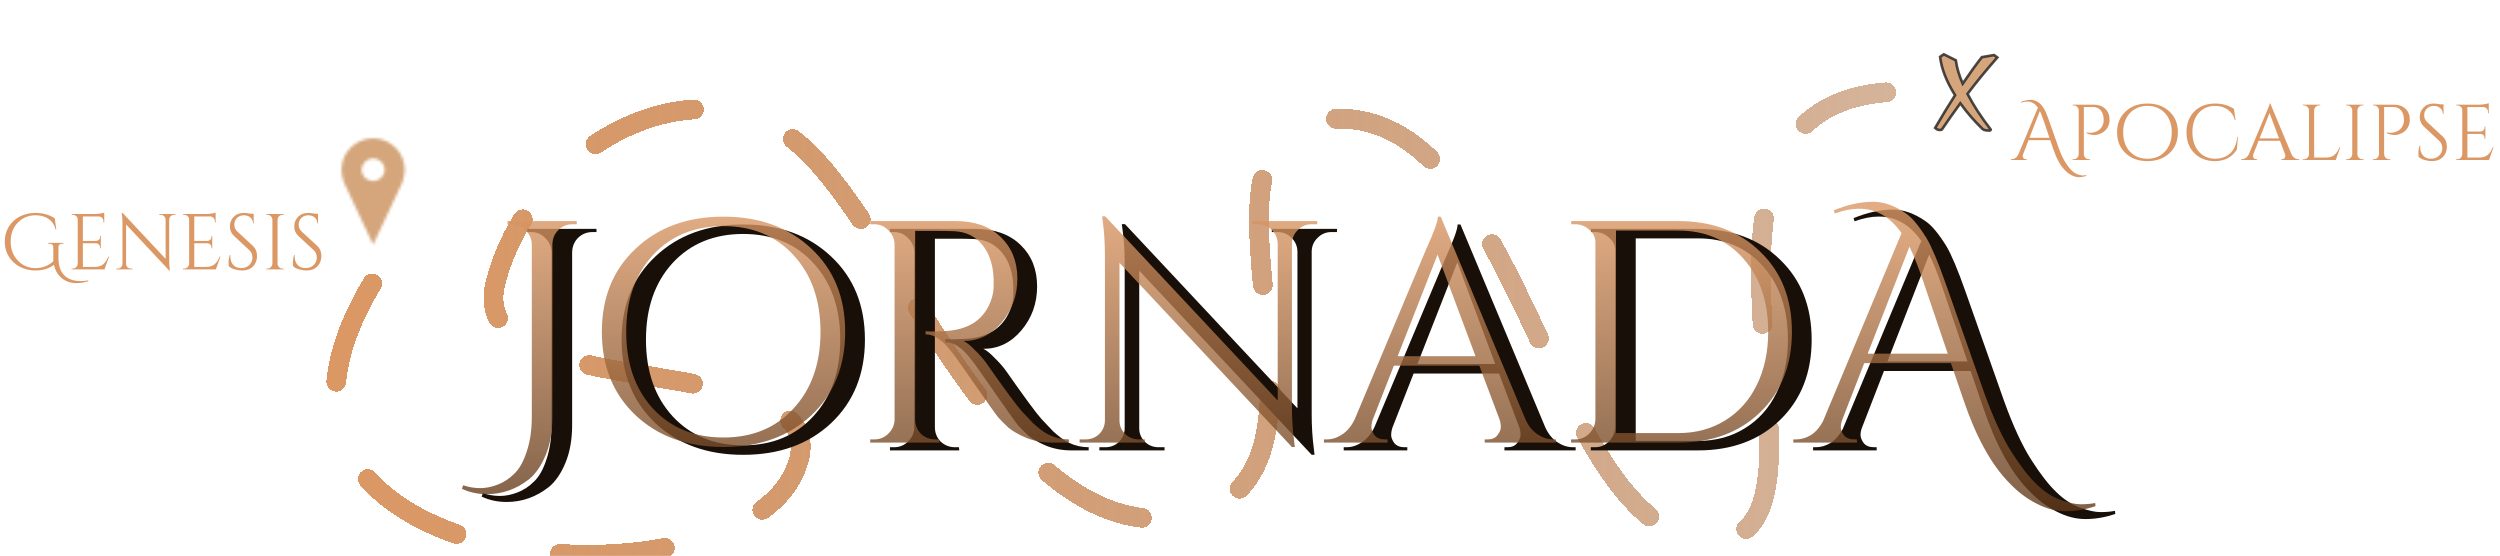 <svg viewBox="0 0 886 197" fill="none" xmlns="http://www.w3.org/2000/svg">
<g id="LogoJornada">
<g id="Trilha">
<g id="Genesis" filter="url(#filter0_f_316_425)">
<path d="M27.166 100.351C24.792 100.351 22.849 99.594 21.335 98.08C20.213 96.959 19.475 95.547 19.12 93.847C17.344 95.192 15.167 95.865 12.588 95.865C10.551 95.865 8.691 95.426 7.009 94.547C5.345 93.65 4.037 92.426 3.084 90.875C2.149 89.324 1.682 87.576 1.682 85.632C1.682 83.689 2.149 81.941 3.084 80.39C4.037 78.82 5.345 77.605 7.009 76.745C8.672 75.885 10.532 75.456 12.588 75.456C15.167 75.456 17.438 76.091 19.4 77.362L19.961 81.315H19.709C19.148 79.147 17.877 77.67 15.896 76.885C14.924 76.493 13.821 76.297 12.588 76.297C10.065 76.297 7.962 77.175 6.28 78.932C4.616 80.689 3.785 82.922 3.785 85.632C3.785 88.324 4.626 90.557 6.308 92.333C7.99 94.108 10.083 95.005 12.588 95.024C13.803 95.024 14.961 94.809 16.064 94.379C17.167 93.949 18.111 93.351 18.896 92.585V87.623C18.896 87.212 18.774 86.903 18.531 86.698C18.288 86.473 17.942 86.361 17.494 86.361H17.045V86.081H22.54V86.361H22.12C21.652 86.361 21.297 86.473 21.054 86.698C20.811 86.903 20.699 87.212 20.718 87.623V91.94C20.83 94.893 21.793 97.005 23.606 98.276C24.877 99.173 26.521 99.622 28.54 99.622C29.381 99.622 30.297 99.538 31.287 99.37L31.315 99.65C29.82 100.117 28.437 100.351 27.166 100.351ZM25.756 95.192C26.242 95.192 26.653 95.024 26.989 94.688C27.345 94.333 27.532 93.912 27.55 93.426V77.726C27.55 77.278 27.373 76.904 27.018 76.605C26.662 76.287 26.242 76.128 25.756 76.128H25.419L25.392 75.848H33.606C34.185 75.848 34.811 75.792 35.484 75.68C36.176 75.568 36.662 75.456 36.942 75.343V78.876H36.662V78.371C36.662 77.923 36.503 77.54 36.185 77.222C35.886 76.904 35.522 76.736 35.092 76.717H29.372V85.38H34.11C34.484 85.361 34.802 85.221 35.064 84.96C35.325 84.698 35.456 84.371 35.456 83.978V83.586H35.736V88.015H35.456V87.595C35.456 87.221 35.325 86.903 35.064 86.642C34.821 86.38 34.512 86.24 34.139 86.221H29.372V94.604H33.382C34.765 94.604 35.821 94.295 36.55 93.678C37.278 93.062 37.886 92.146 38.372 90.931H38.652L37.026 95.473H25.392V95.192H25.756ZM61.701 76.128C61.234 76.128 60.832 76.297 60.496 76.633C60.159 76.951 59.982 77.343 59.963 77.811V92.277C59.963 93.361 60.028 94.389 60.159 95.361L60.215 95.865H59.963L44.684 79.549V93.51C44.684 93.977 44.852 94.379 45.188 94.716C45.525 95.033 45.927 95.192 46.394 95.192H46.927V95.473H41.151V95.192H41.684C42.151 95.192 42.553 95.033 42.89 94.716C43.226 94.379 43.394 93.968 43.394 93.482V78.932C43.394 77.792 43.329 76.773 43.198 75.876L43.142 75.427H43.422L58.701 91.744V77.839C58.683 77.353 58.505 76.951 58.169 76.633C57.832 76.297 57.431 76.128 56.963 76.128H56.431V75.848H62.206V76.128H61.701ZM65.235 95.192C65.721 95.192 66.132 95.024 66.469 94.688C66.824 94.333 67.011 93.912 67.029 93.426V77.726C67.029 77.278 66.852 76.904 66.497 76.605C66.142 76.287 65.721 76.128 65.235 76.128H64.899L64.871 75.848H73.085C73.664 75.848 74.29 75.792 74.963 75.68C75.655 75.568 76.141 75.456 76.421 75.343V78.876H76.141V78.371C76.141 77.923 75.982 77.54 75.664 77.222C75.365 76.904 75.001 76.736 74.571 76.717H68.852V85.38H73.59C73.963 85.361 74.281 85.221 74.543 84.96C74.805 84.698 74.935 84.371 74.935 83.978V83.586H75.216V88.015H74.935V87.595C74.935 87.221 74.805 86.903 74.543 86.642C74.3 86.38 73.991 86.24 73.618 86.221H68.852V94.604H72.861C74.244 94.604 75.3 94.295 76.029 93.678C76.758 93.062 77.365 92.146 77.851 90.931H78.131L76.505 95.473H64.871V95.192H65.235ZM81.079 94.323C81.023 94.062 80.995 93.557 80.995 92.809C80.995 92.062 81.135 91.267 81.416 90.426H81.668C81.649 90.632 81.64 90.838 81.64 91.043C81.64 92.183 81.986 93.136 82.677 93.903C83.369 94.65 84.284 95.024 85.425 95.024C86.602 95.024 87.565 94.669 88.312 93.959C89.079 93.249 89.462 92.361 89.462 91.295C89.462 90.211 89.097 89.333 88.368 88.66L82.986 83.67C81.976 82.735 81.472 81.605 81.472 80.278C81.472 78.951 81.911 77.82 82.789 76.885C83.686 75.932 84.892 75.456 86.406 75.456C87.116 75.456 87.92 75.549 88.817 75.736H89.91V79.184H89.658C89.658 78.306 89.35 77.605 88.733 77.082C88.135 76.558 87.359 76.297 86.406 76.297C85.453 76.297 84.649 76.614 83.995 77.25C83.359 77.885 83.042 78.68 83.042 79.633C83.042 80.586 83.415 81.408 84.163 82.1L89.686 87.202C90.62 88.062 91.088 89.24 91.088 90.735C91.088 92.23 90.611 93.463 89.658 94.435C88.705 95.389 87.434 95.865 85.845 95.865C85.023 95.865 84.144 95.734 83.21 95.473C82.294 95.23 81.584 94.847 81.079 94.323ZM94.749 95.192C95.235 95.192 95.646 95.024 95.982 94.688C96.337 94.333 96.524 93.912 96.543 93.426V77.867C96.524 77.381 96.337 76.969 95.982 76.633C95.646 76.297 95.235 76.128 94.749 76.128H94.384V75.848H100.524V76.128H100.159C99.674 76.128 99.253 76.297 98.898 76.633C98.561 76.969 98.384 77.381 98.365 77.867V93.426C98.365 93.912 98.543 94.333 98.898 94.688C99.253 95.024 99.674 95.192 100.159 95.192H100.524V95.473H94.384V95.192H94.749ZM103.885 94.323C103.829 94.062 103.801 93.557 103.801 92.809C103.801 92.062 103.941 91.267 104.222 90.426H104.474C104.455 90.632 104.446 90.838 104.446 91.043C104.446 92.183 104.792 93.136 105.483 93.903C106.175 94.65 107.09 95.024 108.231 95.024C109.408 95.024 110.371 94.669 111.118 93.959C111.884 93.249 112.268 92.361 112.268 91.295C112.268 90.211 111.903 89.333 111.174 88.66L105.791 83.67C104.782 82.735 104.278 81.605 104.278 80.278C104.278 78.951 104.717 77.82 105.595 76.885C106.492 75.932 107.698 75.456 109.212 75.456C109.922 75.456 110.726 75.549 111.623 75.736H112.716V79.184H112.464C112.464 78.306 112.155 77.605 111.539 77.082C110.941 76.558 110.165 76.297 109.212 76.297C108.259 76.297 107.455 76.614 106.801 77.25C106.165 77.885 105.848 78.68 105.848 79.633C105.848 80.586 106.221 81.408 106.969 82.1L112.492 87.202C113.426 88.062 113.894 89.24 113.894 90.735C113.894 92.23 113.417 93.463 112.464 94.435C111.511 95.389 110.24 95.865 108.651 95.865C107.829 95.865 106.95 95.734 106.016 95.473C105.1 95.23 104.39 94.847 103.885 94.323Z" fill="#DB9865"/>
</g>
<g id="Apocalipse" filter="url(#filter1_f_316_425)">
<path d="M716.232 36.13C717.447 35.626 718.615 35.373 719.736 35.373C720.671 35.373 721.633 35.719 722.624 36.411C723.166 36.784 723.773 37.513 724.446 38.597C724.895 39.345 725.465 40.7 726.156 42.662L729.576 52.363C730.361 54.531 731.156 56.25 731.959 57.521C732.782 58.811 733.529 59.773 734.202 60.409C734.875 61.063 735.576 61.521 736.305 61.782C737.034 62.044 737.632 62.175 738.099 62.175C738.585 62.175 739.015 62.138 739.389 62.063L739.417 62.343C738.52 62.642 737.641 62.792 736.781 62.792C735.922 62.792 735.062 62.567 734.202 62.119C733.342 61.689 732.539 61.081 731.791 60.297C730.184 58.67 728.819 56.194 727.698 52.867L726.605 49.671H718.923L716.989 54.661C716.895 54.886 716.848 55.11 716.848 55.334C716.848 55.559 716.942 55.801 717.129 56.063C717.334 56.306 717.643 56.428 718.054 56.428H718.278V56.708H712.643V56.428H712.896C713.344 56.428 713.783 56.297 714.213 56.035C714.643 55.755 714.998 55.344 715.278 54.802L722.231 38.149C721.222 36.71 719.97 35.99 718.475 35.99C717.802 35.99 717.082 36.13 716.316 36.411L716.232 36.13ZM719.231 48.83H726.324L724.11 42.298C723.68 41.046 723.287 40.065 722.932 39.354L719.231 48.83ZM747.629 42.494C747.629 43.317 747.46 44.083 747.124 44.793C746.507 46.12 745.423 47.045 743.872 47.569C743.33 47.755 742.863 47.849 742.47 47.849C741.311 47.849 740.311 47.634 739.47 47.204V46.924C740.835 47.223 742.096 47.073 743.255 46.475C744.283 45.952 744.984 45.092 745.358 43.896C745.47 43.522 745.526 43.167 745.526 42.831C745.526 42.494 745.526 42.289 745.526 42.214C745.489 40.906 745.143 39.868 744.489 39.102C743.835 38.317 742.919 37.925 741.741 37.925H738.517V54.661C738.536 55.147 738.713 55.568 739.05 55.923C739.405 56.259 739.826 56.428 740.311 56.428H740.676V56.708H734.536V56.428H734.901C735.387 56.428 735.798 56.259 736.134 55.923C736.489 55.568 736.676 55.147 736.695 54.661V38.99C736.639 38.523 736.443 38.139 736.106 37.84C735.77 37.523 735.368 37.364 734.901 37.364H734.564L734.536 37.083H741.853C743.648 37.083 745.059 37.569 746.087 38.541C747.115 39.494 747.629 40.812 747.629 42.494ZM753.293 39.523C755.292 37.635 757.881 36.691 761.058 36.691C764.254 36.691 766.852 37.635 768.852 39.523C770.852 41.392 771.852 43.849 771.852 46.896C771.852 49.942 770.852 52.409 768.852 54.297C766.852 56.166 764.254 57.1 761.058 57.1C757.881 57.1 755.292 56.166 753.293 54.297C751.293 52.409 750.293 49.942 750.293 46.896C750.293 43.849 751.293 41.392 753.293 39.523ZM754.807 53.68C756.395 55.4 758.479 56.259 761.058 56.259C763.638 56.259 765.712 55.4 767.282 53.68C768.871 51.961 769.665 49.699 769.665 46.896C769.665 44.092 768.871 41.831 767.282 40.111C765.712 38.392 763.638 37.532 761.058 37.532C758.479 37.532 756.395 38.392 754.807 40.111C753.237 41.831 752.452 44.092 752.452 46.896C752.452 49.699 753.237 51.961 754.807 53.68ZM784.9 57.1C781.947 57.082 779.536 56.138 777.667 54.269C775.817 52.4 774.891 49.942 774.891 46.896C774.891 43.831 775.817 41.363 777.667 39.494C779.536 37.625 782.003 36.691 785.068 36.691C787.573 36.691 789.788 37.326 791.713 38.597L792.273 42.55H792.021C791.61 40.943 790.778 39.709 789.526 38.85C788.274 37.971 786.788 37.532 785.068 37.532C782.62 37.532 780.657 38.382 779.181 40.083C777.723 41.784 776.994 44.036 776.994 46.84C776.994 49.643 777.714 51.905 779.153 53.624C780.611 55.325 782.526 56.203 784.9 56.259C786.993 56.259 788.741 55.689 790.143 54.549C791.657 53.316 792.572 51.307 792.89 48.522H793.114L792.778 52.923C791.077 55.708 788.451 57.1 784.9 57.1ZM814.583 56.428H814.807V56.708H808.499V56.428H808.751C809.144 56.428 809.434 56.306 809.62 56.063C809.826 55.801 809.929 55.559 809.929 55.334C809.929 55.11 809.891 54.886 809.817 54.661L808.022 49.895H800.453L798.575 54.69C798.5 54.914 798.462 55.138 798.462 55.362C798.462 55.568 798.556 55.801 798.743 56.063C798.948 56.306 799.247 56.428 799.64 56.428H799.892V56.708H794.257V56.428H794.51C794.977 56.428 795.435 56.278 795.883 55.979C796.332 55.68 796.696 55.241 796.977 54.661L803.313 39.578C804.004 38.065 804.35 37.102 804.35 36.691H804.602L812.116 54.661C812.377 55.241 812.732 55.68 813.181 55.979C813.629 56.278 814.097 56.428 814.583 56.428ZM800.789 49.054H807.686L804.322 40.055L800.789 49.054ZM816.515 56.428C817.001 56.428 817.412 56.259 817.748 55.923C818.103 55.568 818.29 55.147 818.309 54.661V39.13C818.29 38.644 818.103 38.233 817.748 37.896C817.412 37.541 817.001 37.364 816.515 37.364H816.15V37.083H822.29V37.364H821.925C821.253 37.364 820.739 37.654 820.384 38.233C820.215 38.513 820.131 38.812 820.131 39.13V55.839H824.14C825.523 55.839 826.579 55.531 827.308 54.914C828.037 54.297 828.645 53.381 829.131 52.166H829.411L827.785 56.708H816.15V56.428H816.515ZM831.846 56.428C832.332 56.428 832.744 56.259 833.08 55.923C833.435 55.568 833.622 55.147 833.641 54.661V39.102C833.622 38.616 833.435 38.205 833.08 37.868C832.744 37.532 832.332 37.364 831.846 37.364H831.482V37.083H837.622V37.364H837.257C836.771 37.364 836.351 37.532 835.996 37.868C835.659 38.205 835.482 38.616 835.463 39.102V54.661C835.463 55.147 835.641 55.568 835.996 55.923C836.351 56.259 836.771 56.428 837.257 56.428H837.622V56.708H831.482V56.428H831.846ZM854.047 42.494C854.047 43.317 853.879 44.083 853.543 44.793C852.926 46.12 851.842 47.045 850.29 47.569C849.748 47.755 849.281 47.849 848.889 47.849C847.73 47.849 846.73 47.634 845.889 47.204V46.924C847.253 47.223 848.515 47.073 849.674 46.475C850.702 45.952 851.403 45.092 851.776 43.896C851.888 43.522 851.945 43.167 851.945 42.831C851.945 42.494 851.945 42.289 851.945 42.214C851.907 40.906 851.561 39.868 850.907 39.102C850.253 38.317 849.337 37.925 848.16 37.925H844.936V54.661C844.954 55.147 845.132 55.568 845.468 55.923C845.824 56.259 846.244 56.428 846.73 56.428H847.094V56.708H840.955V56.428H841.319C841.805 56.428 842.216 56.259 842.553 55.923C842.908 55.568 843.095 55.147 843.113 54.661V38.99C843.057 38.523 842.861 38.139 842.525 37.84C842.188 37.523 841.786 37.364 841.319 37.364H840.983L840.955 37.083H848.272C850.066 37.083 851.477 37.569 852.505 38.541C853.533 39.494 854.047 40.812 854.047 42.494ZM857.163 55.559C857.107 55.297 857.079 54.792 857.079 54.045C857.079 53.297 857.219 52.503 857.5 51.662H857.752C857.733 51.867 857.724 52.073 857.724 52.279C857.724 53.419 858.07 54.372 858.761 55.138C859.453 55.886 860.369 56.259 861.509 56.259C862.686 56.259 863.649 55.904 864.396 55.194C865.163 54.484 865.546 53.596 865.546 52.531C865.546 51.447 865.181 50.568 864.452 49.895L859.07 44.905C858.06 43.971 857.556 42.84 857.556 41.513C857.556 40.186 857.995 39.055 858.873 38.121C859.771 37.167 860.976 36.691 862.49 36.691C863.2 36.691 864.004 36.784 864.901 36.971H865.994V40.42H865.742C865.742 39.541 865.434 38.84 864.817 38.317C864.219 37.794 863.443 37.532 862.49 37.532C861.537 37.532 860.733 37.85 860.079 38.485C859.443 39.121 859.126 39.915 859.126 40.868C859.126 41.821 859.499 42.644 860.247 43.335L865.77 48.438C866.705 49.297 867.172 50.475 867.172 51.97C867.172 53.465 866.695 54.699 865.742 55.671C864.789 56.624 863.518 57.1 861.929 57.1C861.107 57.1 860.228 56.97 859.294 56.708C858.378 56.465 857.668 56.082 857.163 55.559ZM870.833 56.428C871.319 56.428 871.73 56.259 872.066 55.923C872.421 55.568 872.608 55.147 872.627 54.661V38.962C872.627 38.513 872.449 38.139 872.094 37.84C871.739 37.523 871.319 37.364 870.833 37.364H870.496L870.468 37.083H878.683C879.262 37.083 879.888 37.027 880.561 36.915C881.253 36.803 881.738 36.691 882.019 36.579V40.111H881.738V39.607C881.738 39.158 881.58 38.775 881.262 38.457C880.963 38.139 880.598 37.971 880.168 37.953H874.449V46.615H879.187C879.561 46.597 879.879 46.456 880.14 46.195C880.402 45.933 880.533 45.606 880.533 45.214V44.821H880.813V49.251H880.533V48.83C880.533 48.456 880.402 48.139 880.14 47.877C879.897 47.615 879.589 47.475 879.215 47.456H874.449V55.839H878.458C879.841 55.839 880.897 55.531 881.626 54.914C882.355 54.297 882.963 53.381 883.449 52.166H883.729L882.103 56.708H870.468V56.428H870.833Z" fill="#DB9865"/>
</g>
<g id="x" filter="url(#filter2_f_316_425)">
<path d="M688.205 45.903C688.099 46.009 687.798 46.062 687.303 46.062C686.807 46.062 686.312 45.814 685.816 45.319C688.365 40.965 690.719 37.106 692.878 33.743C689.834 28.894 688.064 24.363 687.568 20.151L688.896 19.248L693.143 21.372C693.497 23.991 694.312 26.752 695.586 29.655C698.241 25.726 700.506 22.593 702.382 20.257L706.683 19.514L707.851 20.363C703.781 25 700.258 29.301 697.285 33.266C699.373 37.301 702.117 41.513 705.515 45.903C705.515 46.15 705.338 46.274 704.984 46.274C703.851 46.274 703.073 46.097 702.648 45.743C699.745 42.947 697.108 39.903 694.736 36.611C692.117 40.221 689.94 43.319 688.205 45.903Z" fill="#D5A67B"/>
<path d="M688.205 45.903L688.536 46.233L688.568 46.201L688.593 46.163L688.205 45.903ZM685.816 45.319L685.413 45.083L685.231 45.394L685.486 45.649L685.816 45.319ZM692.878 33.743L693.271 33.996L693.431 33.746L693.274 33.495L692.878 33.743ZM687.568 20.151L687.306 19.764L687.071 19.924L687.104 20.205L687.568 20.151ZM688.896 19.248L689.105 18.83L688.86 18.708L688.633 18.862L688.896 19.248ZM693.143 21.372L693.607 21.309L693.573 21.064L693.352 20.954L693.143 21.372ZM695.586 29.655L695.158 29.843L695.499 30.619L695.973 29.917L695.586 29.655ZM702.382 20.257L702.303 19.796L702.129 19.826L702.018 19.964L702.382 20.257ZM706.683 19.514L706.958 19.136L706.798 19.019L706.604 19.053L706.683 19.514ZM707.851 20.363L708.202 20.671L708.54 20.286L708.126 19.985L707.851 20.363ZM697.285 33.266L696.911 32.985L696.735 33.22L696.87 33.48L697.285 33.266ZM705.515 45.903H705.982V45.743L705.884 45.617L705.515 45.903ZM702.648 45.743L702.324 46.08L702.336 46.092L702.349 46.102L702.648 45.743ZM694.736 36.611L695.115 36.338L694.738 35.813L694.358 36.336L694.736 36.611ZM687.875 45.572C687.91 45.537 687.935 45.531 687.919 45.537C687.906 45.542 687.875 45.552 687.819 45.562C687.707 45.582 687.538 45.595 687.303 45.595V46.529C687.563 46.529 687.793 46.516 687.981 46.482C688.146 46.453 688.374 46.395 688.536 46.233L687.875 45.572ZM687.303 45.595C686.975 45.595 686.591 45.433 686.146 44.988L685.486 45.649C686.032 46.196 686.64 46.529 687.303 46.529V45.595ZM686.219 45.555C688.766 41.205 691.116 37.352 693.271 33.996L692.485 33.491C690.321 36.86 687.964 40.724 685.413 45.083L686.219 45.555ZM693.274 33.495C690.254 28.685 688.517 24.22 688.032 20.096L687.104 20.205C687.61 24.506 689.413 29.103 692.482 33.992L693.274 33.495ZM687.831 20.537L689.158 19.634L688.633 18.862L687.306 19.764L687.831 20.537ZM688.687 19.666L692.934 21.79L693.352 20.954L689.105 18.83L688.687 19.666ZM692.68 21.434C693.041 24.105 693.87 26.908 695.158 29.843L696.014 29.467C694.754 26.597 693.954 23.878 693.607 21.309L692.68 21.434ZM695.973 29.917C698.624 25.993 700.882 22.872 702.747 20.549L702.018 19.964C700.131 22.315 697.857 25.459 695.199 29.393L695.973 29.917ZM702.462 20.717L706.763 19.974L706.604 19.053L702.303 19.796L702.462 20.717ZM706.408 19.891L707.576 20.741L708.126 19.985L706.958 19.136L706.408 19.891ZM707.5 20.055C703.423 24.699 699.893 29.009 696.911 32.985L697.659 33.546C700.624 29.593 704.138 25.302 708.202 20.671L707.5 20.055ZM696.87 33.48C698.974 37.546 701.734 41.782 705.146 46.189L705.884 45.617C702.5 41.245 699.773 37.056 697.7 33.051L696.87 33.48ZM705.048 45.903C705.048 45.909 705.047 45.892 705.06 45.864C705.074 45.834 705.096 45.812 705.114 45.799C705.13 45.788 705.133 45.791 705.11 45.796C705.087 45.801 705.047 45.807 704.984 45.807V46.742C705.201 46.742 705.447 46.706 705.65 46.564C705.883 46.401 705.982 46.153 705.982 45.903H705.048ZM704.984 45.807C703.865 45.807 703.236 45.625 702.947 45.384L702.349 46.102C702.91 46.57 703.838 46.742 704.984 46.742V45.807ZM702.972 45.407C700.09 42.63 697.471 39.607 695.115 36.338L694.357 36.884C696.745 40.198 699.401 43.264 702.324 46.08L702.972 45.407ZM694.358 36.336C691.737 39.95 689.556 43.052 687.817 45.642L688.593 46.163C690.324 43.585 692.497 40.493 695.115 36.885L694.358 36.336Z" fill="#1F1F1F" fill-opacity="0.8"/>
</g>
<g id="GPS" filter="url(#filter3_f_316_425)">
<g id="Mask group">
<mask id="mask0_316_425" style="mask-type:alpha" maskUnits="userSpaceOnUse" x="104" y="45" width="57" height="57">
<g id="noun-gps-1483344 1">
<g id="Group">
<path id="Vector" d="M132.238 49.011C126.044 49.011 121.024 54.026 121.024 60.228C121.024 61.652 121.434 63.468 121.916 64.721L132.238 86.69L142.56 64.721C143.044 63.468 143.452 61.653 143.452 60.228C143.452 54.026 138.432 49.011 132.238 49.011H132.238ZM132.238 56.188C134.491 56.188 136.316 57.964 136.316 60.154C136.316 62.345 134.491 64.12 132.238 64.12C129.986 64.12 128.16 62.345 128.16 60.154C128.16 57.964 129.986 56.188 132.238 56.188Z" fill="black"/>
<g id="t">
<path id="Vector_2" d="M111.313 96.917C111.236 96.957 111.155 96.987 111.071 97.007C110.987 97.028 110.899 97.039 110.808 97.039C110.536 97.039 110.32 96.963 110.161 96.811C110.001 96.658 109.922 96.452 109.922 96.191C109.922 95.93 110.001 95.724 110.161 95.572C110.32 95.419 110.536 95.343 110.808 95.343C110.899 95.343 110.987 95.353 111.071 95.374C111.155 95.394 111.236 95.424 111.313 95.464V95.802C111.235 95.749 111.158 95.711 111.082 95.686C111.006 95.661 110.926 95.648 110.842 95.648C110.691 95.648 110.573 95.697 110.487 95.793C110.401 95.889 110.358 96.022 110.358 96.191C110.358 96.36 110.401 96.493 110.487 96.589C110.573 96.685 110.691 96.733 110.842 96.733C110.926 96.733 111.006 96.721 111.082 96.697C111.158 96.672 111.235 96.633 111.313 96.579V96.917Z" fill="black"/>
</g>
<g id="c">
<path id="Vector_3" d="M112.556 96.114C112.521 96.098 112.487 96.086 112.453 96.079C112.419 96.07 112.385 96.066 112.351 96.066C112.25 96.066 112.172 96.099 112.118 96.164C112.064 96.228 112.037 96.32 112.037 96.44V97.006H111.645V95.78H112.037V95.981C112.087 95.901 112.145 95.843 112.21 95.806C112.275 95.768 112.354 95.749 112.445 95.749C112.458 95.749 112.473 95.751 112.488 95.752C112.503 95.753 112.526 95.755 112.555 95.758L112.556 96.114Z" fill="black"/>
</g>
<g id="b">
<path id="Vector_4" d="M113.976 96.389V96.502H113.058C113.068 96.594 113.102 96.662 113.158 96.708C113.215 96.754 113.295 96.777 113.398 96.777C113.48 96.777 113.564 96.765 113.65 96.741C113.737 96.716 113.826 96.679 113.917 96.629V96.931C113.824 96.966 113.732 96.992 113.639 97.01C113.546 97.028 113.454 97.037 113.361 97.037C113.139 97.037 112.966 96.981 112.843 96.868C112.72 96.756 112.659 96.598 112.659 96.394C112.659 96.194 112.719 96.037 112.841 95.922C112.961 95.807 113.127 95.749 113.339 95.749C113.531 95.749 113.686 95.808 113.802 95.925C113.918 96.041 113.976 96.196 113.976 96.389L113.976 96.389ZM113.573 96.259C113.573 96.185 113.551 96.125 113.508 96.08C113.464 96.034 113.408 96.011 113.337 96.011C113.261 96.011 113.2 96.032 113.152 96.075C113.105 96.118 113.075 96.179 113.063 96.259H113.573Z" fill="black"/>
</g>
<g id="e">
<path id="Vector_5" d="M114.822 96.454C114.74 96.454 114.678 96.468 114.637 96.496C114.596 96.523 114.575 96.564 114.575 96.618C114.575 96.668 114.592 96.708 114.625 96.736C114.659 96.763 114.705 96.777 114.763 96.777C114.837 96.777 114.9 96.751 114.95 96.698C115 96.645 115.026 96.579 115.026 96.499V96.454L114.822 96.454ZM115.42 96.306V97.006H115.026V96.825C114.973 96.899 114.914 96.953 114.848 96.987C114.782 97.02 114.702 97.037 114.608 97.037C114.481 97.037 114.378 97.001 114.299 96.927C114.219 96.853 114.18 96.757 114.18 96.638C114.18 96.495 114.229 96.39 114.328 96.323C114.427 96.255 114.582 96.221 114.794 96.221H115.026V96.19C115.026 96.128 115.001 96.083 114.952 96.055C114.903 96.026 114.826 96.011 114.723 96.011C114.639 96.011 114.56 96.019 114.488 96.036C114.416 96.053 114.349 96.078 114.288 96.111V95.812C114.371 95.792 114.455 95.777 114.539 95.766C114.624 95.755 114.709 95.749 114.794 95.749C115.015 95.749 115.175 95.793 115.273 95.881C115.371 95.968 115.42 96.11 115.42 96.306L115.42 96.306Z" fill="black"/>
</g>
<g id="a">
<path id="Vector_6" d="M116.214 95.433V95.781H116.618V96.061H116.214V96.582C116.214 96.638 116.225 96.677 116.248 96.697C116.271 96.717 116.315 96.727 116.382 96.727H116.583V97.007H116.248C116.093 97.007 115.983 96.975 115.918 96.911C115.853 96.846 115.821 96.736 115.821 96.582V96.061H115.627V95.781H115.821V95.433H116.214Z" fill="black"/>
</g>
<g id="b_2">
<path id="Vector_7" d="M118.083 96.389V96.502H117.165C117.175 96.594 117.208 96.662 117.265 96.708C117.322 96.754 117.402 96.777 117.504 96.777C117.587 96.777 117.671 96.765 117.757 96.741C117.844 96.716 117.933 96.679 118.024 96.629V96.931C117.931 96.966 117.838 96.992 117.746 97.01C117.653 97.028 117.561 97.037 117.468 97.037C117.246 97.037 117.073 96.981 116.95 96.868C116.827 96.756 116.766 96.598 116.766 96.394C116.766 96.194 116.826 96.037 116.947 95.922C117.068 95.807 117.234 95.749 117.445 95.749C117.638 95.749 117.792 95.808 117.909 95.925C118.024 96.041 118.083 96.196 118.083 96.389L118.083 96.389ZM117.68 96.259C117.68 96.185 117.658 96.125 117.614 96.08C117.571 96.034 117.514 96.011 117.444 96.011C117.368 96.011 117.307 96.032 117.259 96.075C117.211 96.118 117.182 96.179 117.17 96.259H117.68Z" fill="black"/>
</g>
<g id="j">
<path id="Vector_8" d="M119.213 95.959V95.302H119.607V97.007H119.213V96.829C119.16 96.902 119.1 96.955 119.035 96.988C118.97 97.021 118.894 97.038 118.809 97.038C118.658 97.038 118.534 96.978 118.437 96.858C118.34 96.738 118.292 96.584 118.292 96.395C118.292 96.206 118.34 96.051 118.437 95.93C118.534 95.81 118.658 95.75 118.809 95.75C118.894 95.75 118.969 95.767 119.034 95.802C119.1 95.836 119.16 95.889 119.213 95.959V95.959ZM118.955 96.754C119.038 96.754 119.102 96.724 119.147 96.663C119.191 96.601 119.213 96.512 119.213 96.395C119.213 96.278 119.191 96.189 119.147 96.128C119.102 96.067 119.038 96.036 118.955 96.036C118.872 96.036 118.808 96.067 118.764 96.128C118.719 96.189 118.697 96.278 118.697 96.395C118.697 96.512 118.719 96.601 118.764 96.663C118.808 96.724 118.872 96.754 118.955 96.754Z" fill="black"/>
</g>
<g id="i">
<path id="Vector_9" d="M121.418 96.754C121.502 96.754 121.566 96.724 121.611 96.663C121.655 96.601 121.677 96.512 121.677 96.395C121.677 96.278 121.655 96.189 121.611 96.128C121.566 96.067 121.502 96.036 121.418 96.036C121.333 96.036 121.269 96.067 121.224 96.128C121.18 96.19 121.158 96.279 121.158 96.395C121.158 96.511 121.18 96.6 121.224 96.661C121.269 96.723 121.333 96.754 121.418 96.754V96.754ZM121.158 95.959C121.212 95.889 121.272 95.836 121.337 95.802C121.402 95.767 121.478 95.75 121.563 95.75C121.715 95.75 121.839 95.81 121.936 95.93C122.033 96.051 122.081 96.206 122.081 96.395C122.081 96.584 122.033 96.738 121.936 96.858C121.839 96.978 121.715 97.038 121.563 97.038C121.478 97.038 121.402 97.021 121.337 96.988C121.272 96.954 121.212 96.901 121.158 96.829V97.007H120.766V95.302H121.158V95.959Z" fill="black"/>
</g>
<g id="h">
<path id="Vector_10" d="M122.21 95.78H122.601L122.932 96.613L123.212 95.78H123.604L123.088 97.123C123.036 97.259 122.976 97.354 122.907 97.409C122.837 97.464 122.747 97.491 122.634 97.491H122.406V97.233H122.529C122.595 97.233 122.644 97.222 122.674 97.201C122.705 97.18 122.728 97.142 122.745 97.088L122.757 97.054L122.21 95.78Z" fill="black"/>
</g>
<g id="e_2">
<path id="Vector_11" d="M125.163 96.454C125.081 96.454 125.02 96.468 124.978 96.496C124.937 96.523 124.917 96.564 124.917 96.618C124.917 96.668 124.933 96.708 124.967 96.736C125 96.763 125.046 96.777 125.104 96.777C125.179 96.777 125.241 96.751 125.291 96.698C125.342 96.645 125.367 96.579 125.367 96.499V96.454L125.163 96.454ZM125.762 96.306V97.006H125.367V96.825C125.315 96.899 125.255 96.953 125.19 96.987C125.124 97.02 125.043 97.037 124.949 97.037C124.822 97.037 124.719 97.001 124.64 96.927C124.561 96.853 124.521 96.757 124.521 96.638C124.521 96.495 124.57 96.39 124.669 96.323C124.768 96.255 124.924 96.221 125.136 96.221H125.367V96.19C125.367 96.128 125.343 96.083 125.293 96.055C125.244 96.026 125.168 96.011 125.064 96.011C124.98 96.011 124.902 96.019 124.829 96.036C124.757 96.053 124.691 96.078 124.629 96.111V95.812C124.712 95.792 124.796 95.777 124.88 95.766C124.966 95.755 125.051 95.749 125.136 95.749C125.357 95.749 125.516 95.793 125.614 95.881C125.712 95.968 125.762 96.11 125.762 96.306L125.762 96.306Z" fill="black"/>
</g>
<g id="c_2">
<path id="Vector_12" d="M127.038 96.114C127.003 96.098 126.968 96.086 126.934 96.079C126.901 96.07 126.867 96.066 126.833 96.066C126.732 96.066 126.654 96.099 126.6 96.164C126.546 96.228 126.519 96.32 126.519 96.44V97.006H126.127V95.78H126.519V95.981C126.569 95.901 126.626 95.843 126.691 95.806C126.757 95.768 126.836 95.749 126.927 95.749C126.94 95.749 126.954 95.751 126.969 95.752C126.985 95.753 127.007 95.755 127.037 95.758L127.038 96.114Z" fill="black"/>
</g>
<g id="a_2">
<path id="Vector_13" d="M127.662 95.433V95.781H128.066V96.061H127.662V96.582C127.662 96.638 127.673 96.677 127.695 96.697C127.718 96.717 127.762 96.727 127.829 96.727H128.031V97.007H127.695C127.54 97.007 127.43 96.975 127.365 96.911C127.301 96.846 127.269 96.736 127.269 96.582V96.061H127.075V95.781H127.269V95.433H127.662Z" fill="black"/>
</g>
<g id="g">
<path id="Vector_14" d="M130.044 95.818V96.116C129.96 96.081 129.879 96.055 129.801 96.037C129.722 96.02 129.649 96.011 129.579 96.011C129.505 96.011 129.45 96.02 129.413 96.039C129.377 96.057 129.359 96.086 129.359 96.125C129.359 96.156 129.373 96.18 129.4 96.196C129.428 96.213 129.477 96.226 129.548 96.234L129.617 96.244C129.818 96.27 129.953 96.312 130.022 96.37C130.092 96.429 130.126 96.52 130.126 96.644C130.126 96.775 130.078 96.874 129.981 96.94C129.885 97.005 129.741 97.037 129.551 97.037C129.469 97.037 129.384 97.031 129.298 97.019C129.212 97.006 129.123 96.987 129.032 96.961V96.663C129.11 96.702 129.19 96.73 129.272 96.749C129.354 96.768 129.438 96.777 129.523 96.777C129.6 96.777 129.657 96.767 129.696 96.746C129.734 96.724 129.753 96.693 129.753 96.651C129.753 96.616 129.74 96.59 129.713 96.573C129.686 96.555 129.634 96.542 129.554 96.533L129.486 96.524C129.311 96.503 129.189 96.462 129.119 96.403C129.049 96.344 129.014 96.254 129.014 96.134C129.014 96.004 129.058 95.907 129.146 95.845C129.236 95.781 129.372 95.749 129.557 95.749C129.629 95.749 129.704 95.755 129.783 95.767C129.863 95.778 129.95 95.795 130.044 95.818L130.044 95.818Z" fill="black"/>
</g>
<g id="f">
<path id="Vector_15" d="M131.654 96.26V97.007H131.26V96.437C131.26 96.33 131.257 96.256 131.252 96.216C131.247 96.176 131.239 96.146 131.227 96.127C131.212 96.102 131.191 96.083 131.165 96.068C131.139 96.054 131.109 96.047 131.076 96.047C130.994 96.047 130.93 96.079 130.883 96.142C130.836 96.205 130.813 96.292 130.813 96.404V97.007H130.421V95.302H130.813V95.959C130.872 95.889 130.935 95.836 131.001 95.802C131.068 95.767 131.141 95.75 131.221 95.75C131.363 95.75 131.471 95.794 131.544 95.882C131.617 95.969 131.654 96.094 131.654 96.26V96.26Z" fill="black"/>
</g>
<g id="d">
<path id="Vector_16" d="M132.601 96.03C132.514 96.03 132.448 96.061 132.402 96.124C132.356 96.186 132.333 96.276 132.333 96.394C132.333 96.512 132.356 96.602 132.402 96.664C132.448 96.726 132.514 96.757 132.601 96.757C132.686 96.757 132.751 96.726 132.796 96.664C132.842 96.602 132.865 96.512 132.865 96.394C132.865 96.276 132.842 96.186 132.796 96.124C132.751 96.061 132.686 96.03 132.601 96.03V96.03ZM132.601 95.749C132.812 95.749 132.977 95.807 133.096 95.921C133.214 96.035 133.273 96.192 133.273 96.394C133.273 96.595 133.214 96.753 133.096 96.867C132.977 96.981 132.812 97.037 132.601 97.037C132.389 97.037 132.223 96.981 132.104 96.867C131.985 96.753 131.925 96.595 131.925 96.394C131.925 96.192 131.985 96.034 132.104 95.921C132.223 95.807 132.389 95.749 132.601 95.749V95.749Z" fill="black"/>
</g>
<g id="s">
<path id="Vector_17" d="M133.951 96.828V97.473H133.559V95.78H133.951V95.959C134.005 95.888 134.065 95.835 134.13 95.801C134.195 95.767 134.271 95.749 134.356 95.749C134.508 95.749 134.632 95.81 134.729 95.93C134.826 96.05 134.874 96.205 134.874 96.394C134.874 96.583 134.826 96.737 134.729 96.857C134.632 96.977 134.508 97.037 134.356 97.037C134.271 97.037 134.195 97.02 134.13 96.987C134.065 96.953 134.005 96.9 133.951 96.828V96.828ZM134.211 96.035C134.127 96.035 134.062 96.066 134.017 96.127C133.973 96.189 133.951 96.278 133.951 96.394C133.951 96.51 133.973 96.599 134.017 96.661C134.062 96.723 134.127 96.753 134.211 96.753C134.295 96.753 134.359 96.723 134.404 96.662C134.448 96.6 134.47 96.511 134.47 96.394C134.47 96.277 134.448 96.189 134.404 96.127C134.359 96.066 134.295 96.035 134.211 96.035V96.035Z" fill="black"/>
</g>
<g id="r">
<path id="Vector_18" d="M110.805 97.545V97.803H110.589C110.534 97.803 110.495 97.813 110.472 97.833C110.451 97.853 110.44 97.888 110.44 97.938V98.023H110.775V98.303H110.44V99.249H110.048V98.303H109.853V98.023H110.048V97.938C110.048 97.805 110.085 97.706 110.16 97.641C110.234 97.577 110.349 97.545 110.506 97.545L110.805 97.545Z" fill="black"/>
</g>
<g id="c_3">
<path id="Vector_19" d="M111.886 98.357C111.851 98.341 111.817 98.329 111.782 98.322C111.749 98.314 111.715 98.309 111.681 98.309C111.58 98.309 111.502 98.342 111.448 98.407C111.394 98.471 111.367 98.563 111.367 98.683V99.249H110.975V98.023H111.367V98.224C111.417 98.144 111.475 98.086 111.54 98.049C111.605 98.011 111.684 97.993 111.775 97.993C111.788 97.993 111.803 97.994 111.818 97.995C111.833 97.996 111.856 97.998 111.885 98.001L111.886 98.357Z" fill="black"/>
</g>
<g id="d_2">
<path id="Vector_20" d="M112.665 98.273C112.578 98.273 112.511 98.304 112.466 98.367C112.42 98.43 112.397 98.52 112.397 98.637C112.397 98.755 112.42 98.845 112.466 98.908C112.511 98.969 112.578 99 112.665 99C112.75 99 112.815 98.969 112.86 98.908C112.906 98.845 112.929 98.755 112.929 98.637C112.929 98.52 112.906 98.43 112.86 98.367C112.815 98.304 112.75 98.273 112.665 98.273V98.273ZM112.665 97.993C112.876 97.993 113.041 98.05 113.159 98.164C113.277 98.278 113.337 98.435 113.337 98.637C113.337 98.838 113.277 98.996 113.159 99.11C113.041 99.224 112.876 99.281 112.665 99.281C112.453 99.281 112.287 99.224 112.168 99.11C112.048 98.996 111.989 98.838 111.989 98.637C111.989 98.435 112.048 98.278 112.168 98.164C112.287 98.05 112.453 97.993 112.665 97.993V97.993Z" fill="black"/>
</g>
<g id="q">
<path id="Vector_21" d="M114.759 98.227C114.808 98.151 114.867 98.093 114.935 98.053C115.003 98.013 115.078 97.993 115.16 97.993C115.301 97.993 115.408 98.037 115.482 98.124C115.556 98.211 115.593 98.337 115.593 98.502V99.249H115.199V98.61V98.581C115.2 98.57 115.2 98.555 115.2 98.536C115.2 98.449 115.187 98.387 115.162 98.348C115.137 98.309 115.096 98.289 115.039 98.289C114.964 98.289 114.907 98.32 114.866 98.382C114.825 98.443 114.804 98.531 114.804 98.647V99.249H114.409V98.61C114.409 98.474 114.397 98.387 114.374 98.348C114.351 98.309 114.309 98.289 114.249 98.289C114.174 98.289 114.116 98.32 114.075 98.382C114.034 98.443 114.014 98.531 114.014 98.646V99.249H113.62V98.023H114.014V98.202C114.062 98.133 114.117 98.08 114.179 98.045C114.242 98.01 114.31 97.993 114.386 97.993C114.471 97.993 114.546 98.013 114.611 98.054C114.676 98.095 114.725 98.153 114.759 98.227L114.759 98.227Z" fill="black"/>
</g>
<g id="a_3">
<path id="Vector_22" d="M117.168 97.675V98.023H117.572V98.303H117.168V98.824C117.168 98.881 117.179 98.919 117.202 98.939C117.224 98.959 117.269 98.969 117.336 98.969H117.537V99.249H117.202C117.047 99.249 116.937 99.217 116.872 99.153C116.807 99.088 116.775 98.978 116.775 98.824V98.303H116.581V98.023H116.775V97.675H117.168Z" fill="black"/>
</g>
<g id="f_2">
<path id="Vector_23" d="M119.045 98.502V99.249H118.651V98.68C118.651 98.572 118.648 98.499 118.643 98.459C118.638 98.418 118.63 98.389 118.618 98.37C118.603 98.345 118.582 98.325 118.556 98.311C118.53 98.297 118.5 98.29 118.467 98.29C118.385 98.29 118.321 98.322 118.274 98.385C118.227 98.447 118.204 98.535 118.204 98.646V99.249H117.812V97.545H118.204V98.202C118.263 98.131 118.326 98.079 118.392 98.044C118.458 98.01 118.532 97.993 118.612 97.993C118.754 97.993 118.861 98.037 118.935 98.124C119.008 98.211 119.045 98.337 119.045 98.502V98.502Z" fill="black"/>
</g>
<g id="b_3">
<path id="Vector_24" d="M120.633 98.632V98.745H119.715C119.725 98.837 119.758 98.906 119.815 98.951C119.872 98.997 119.952 99.02 120.054 99.02C120.137 99.02 120.221 99.008 120.307 98.984C120.394 98.959 120.483 98.922 120.574 98.873V99.174C120.481 99.209 120.389 99.236 120.296 99.253C120.203 99.271 120.111 99.281 120.018 99.281C119.796 99.281 119.623 99.224 119.5 99.112C119.377 98.999 119.316 98.841 119.316 98.637C119.316 98.437 119.376 98.28 119.498 98.165C119.618 98.05 119.784 97.993 119.996 97.993C120.188 97.993 120.343 98.051 120.459 98.168C120.574 98.284 120.633 98.439 120.633 98.632L120.633 98.632ZM120.23 98.502C120.23 98.428 120.208 98.368 120.165 98.323C120.121 98.277 120.064 98.254 119.994 98.254C119.918 98.254 119.857 98.275 119.809 98.318C119.762 98.361 119.732 98.422 119.72 98.502H120.23Z" fill="black"/>
</g>
<g id="p">
<path id="Vector_25" d="M121.728 97.614H122.199L122.793 98.736V97.614H123.192V99.249H122.722L122.127 98.127V99.249H121.728V97.614Z" fill="black"/>
</g>
<g id="d_3">
<path id="Vector_26" d="M124.171 98.273C124.084 98.273 124.018 98.304 123.972 98.367C123.926 98.43 123.903 98.52 123.903 98.637C123.903 98.755 123.926 98.845 123.972 98.908C124.018 98.969 124.084 99 124.171 99C124.256 99 124.321 98.969 124.366 98.908C124.412 98.845 124.435 98.755 124.435 98.637C124.435 98.52 124.412 98.43 124.366 98.367C124.321 98.304 124.256 98.273 124.171 98.273V98.273ZM124.171 97.993C124.382 97.993 124.547 98.05 124.665 98.164C124.784 98.278 124.843 98.435 124.843 98.637C124.843 98.838 124.784 98.996 124.665 99.11C124.547 99.224 124.382 99.281 124.171 99.281C123.959 99.281 123.793 99.224 123.674 99.11C123.555 98.996 123.495 98.838 123.495 98.637C123.495 98.435 123.555 98.278 123.674 98.164C123.793 98.05 123.959 97.993 124.171 97.993V97.993Z" fill="black"/>
</g>
<g id="o">
<path id="Vector_27" d="M125.115 98.771V98.022H125.509V98.145C125.509 98.212 125.508 98.295 125.508 98.395C125.507 98.496 125.506 98.562 125.506 98.596C125.506 98.695 125.509 98.766 125.514 98.81C125.52 98.853 125.528 98.885 125.54 98.904C125.557 98.93 125.578 98.95 125.604 98.964C125.63 98.977 125.659 98.984 125.693 98.984C125.775 98.984 125.839 98.952 125.886 98.89C125.932 98.827 125.956 98.74 125.956 98.628V98.022H126.348V99.249H125.956V99.071C125.896 99.143 125.834 99.196 125.768 99.23C125.702 99.263 125.629 99.28 125.549 99.28C125.408 99.28 125.3 99.237 125.226 99.15C125.152 99.063 125.115 98.937 125.115 98.771V98.771Z" fill="black"/>
</g>
<g id="n">
<path id="Vector_28" d="M127.958 98.502V99.249H127.564V98.677C127.564 98.572 127.561 98.498 127.556 98.458C127.551 98.418 127.543 98.389 127.531 98.369C127.516 98.344 127.495 98.325 127.469 98.311C127.443 98.296 127.413 98.289 127.38 98.289C127.298 98.289 127.234 98.321 127.187 98.384C127.14 98.447 127.117 98.534 127.117 98.646V99.249H126.725V98.023H127.117V98.202C127.176 98.131 127.239 98.078 127.305 98.044C127.371 98.01 127.445 97.993 127.525 97.993C127.667 97.993 127.774 98.037 127.848 98.124C127.921 98.211 127.958 98.337 127.958 98.502V98.502Z" fill="black"/>
</g>
<g id="m">
<path id="Vector_29" d="M129.12 97.614H129.82C130.028 97.614 130.187 97.661 130.298 97.753C130.41 97.845 130.466 97.977 130.466 98.147C130.466 98.319 130.41 98.45 130.298 98.543C130.187 98.635 130.028 98.682 129.82 98.682H129.541V99.249H129.12V97.614ZM129.541 97.92V98.376H129.775C129.857 98.376 129.92 98.356 129.964 98.316C130.009 98.276 130.032 98.22 130.032 98.147C130.032 98.074 130.009 98.018 129.964 97.978C129.92 97.939 129.857 97.92 129.775 97.92L129.541 97.92Z" fill="black"/>
</g>
<g id="c_4">
<path id="Vector_30" d="M131.658 98.357C131.623 98.341 131.588 98.329 131.554 98.322C131.521 98.314 131.487 98.309 131.453 98.309C131.352 98.309 131.274 98.342 131.22 98.407C131.166 98.471 131.139 98.563 131.139 98.683V99.249H130.747V98.023H131.139V98.224C131.189 98.144 131.246 98.086 131.311 98.049C131.377 98.011 131.456 97.993 131.547 97.993C131.56 97.993 131.574 97.994 131.589 97.995C131.605 97.996 131.627 97.998 131.657 98.001L131.658 98.357Z" fill="black"/>
</g>
<g id="d_4">
<path id="Vector_31" d="M132.436 98.273C132.349 98.273 132.282 98.304 132.237 98.367C132.191 98.43 132.168 98.52 132.168 98.637C132.168 98.755 132.191 98.845 132.237 98.908C132.282 98.969 132.349 99 132.436 99C132.521 99 132.586 98.969 132.631 98.908C132.677 98.845 132.7 98.755 132.7 98.637C132.7 98.52 132.677 98.43 132.631 98.367C132.586 98.304 132.521 98.273 132.436 98.273V98.273ZM132.436 97.993C132.647 97.993 132.811 98.05 132.93 98.164C133.048 98.278 133.108 98.435 133.108 98.637C133.108 98.838 133.048 98.996 132.93 99.11C132.811 99.224 132.647 99.281 132.436 99.281C132.223 99.281 132.058 99.224 131.939 99.11C131.819 98.996 131.76 98.838 131.76 98.637C131.76 98.435 131.819 98.278 131.939 98.164C132.058 98.05 132.223 97.993 132.436 97.993V97.993Z" fill="black"/>
</g>
<g id="l">
<path id="Vector_32" d="M133.393 98.023H133.785V99.227C133.785 99.391 133.745 99.517 133.666 99.604C133.588 99.69 133.473 99.734 133.323 99.734H133.129V99.476H133.198C133.272 99.476 133.323 99.459 133.351 99.426C133.379 99.392 133.393 99.326 133.393 99.227L133.393 98.023ZM133.393 97.545H133.785V97.865H133.393V97.545Z" fill="black"/>
</g>
<g id="b_4">
<path id="Vector_33" d="M135.386 98.632V98.745H134.469C134.479 98.837 134.512 98.906 134.569 98.951C134.625 98.997 134.705 99.02 134.808 99.02C134.891 99.02 134.975 99.008 135.061 98.984C135.147 98.959 135.236 98.922 135.327 98.873V99.174C135.235 99.209 135.142 99.236 135.049 99.253C134.957 99.271 134.864 99.281 134.772 99.281C134.549 99.281 134.377 99.224 134.253 99.112C134.131 98.999 134.069 98.841 134.069 98.637C134.069 98.437 134.13 98.28 134.251 98.165C134.372 98.05 134.538 97.993 134.749 97.993C134.942 97.993 135.096 98.051 135.212 98.168C135.328 98.284 135.386 98.439 135.386 98.632L135.386 98.632ZM134.983 98.502C134.983 98.428 134.961 98.368 134.918 98.323C134.875 98.277 134.818 98.254 134.748 98.254C134.672 98.254 134.61 98.275 134.563 98.318C134.515 98.361 134.485 98.422 134.474 98.502H134.983Z" fill="black"/>
</g>
<g id="k">
<path id="Vector_34" d="M136.673 98.061V98.381C136.621 98.344 136.567 98.317 136.513 98.299C136.46 98.282 136.404 98.273 136.347 98.273C136.237 98.273 136.152 98.305 136.09 98.369C136.029 98.433 135.999 98.522 135.999 98.637C135.999 98.752 136.029 98.841 136.09 98.905C136.152 98.969 136.237 99 136.347 99C136.407 99 136.466 98.991 136.521 98.974C136.576 98.956 136.626 98.928 136.673 98.893V99.213C136.612 99.236 136.55 99.252 136.487 99.263C136.424 99.275 136.361 99.281 136.297 99.281C136.075 99.281 135.902 99.224 135.777 99.11C135.653 98.997 135.591 98.839 135.591 98.637C135.591 98.434 135.653 98.276 135.777 98.163C135.902 98.05 136.075 97.993 136.297 97.993C136.361 97.993 136.424 97.999 136.487 98.01C136.55 98.021 136.611 98.038 136.673 98.061V98.061Z" fill="black"/>
</g>
<g id="a_4">
<path id="Vector_35" d="M137.441 97.675V98.023H137.845V98.303H137.441V98.824C137.441 98.881 137.452 98.919 137.475 98.939C137.497 98.959 137.541 98.969 137.608 98.969H137.81V99.249H137.475C137.319 99.249 137.209 99.217 137.144 99.153C137.08 99.088 137.048 98.978 137.048 98.824V98.303H136.854V98.023H137.048V97.675H137.441Z" fill="black"/>
</g>
</g>
</g>
</mask>
<g mask="url(#mask0_316_425)">
<rect id="Rectangle 9" x="107.568" y="43.926" width="48.968" height="49.342" fill="#D5A67B"/>
</g>
</g>
</g>
<g id="Vector 27" filter="url(#filter4_df_316_425)">
<path d="M131.924 100.46C68.845 205.592 254.988 218.058 280.687 168.996C306.386 119.935 163.874 147.185 175.556 100.46C187.237 53.734 243.307 21.027 280.687 49.062C318.068 77.097 356.648 199.483 423.199 182.229C486.278 165.875 409.182 42.053 474.597 42.053C540.013 42.053 549.358 189.238 605.428 191.574C661.498 193.91 579.729 39.717 668.507 32.708" stroke="url(#paint0_linear_316_425)" stroke-width="7.009" stroke-linecap="round" stroke-linejoin="round" stroke-dasharray="37.38 37.38" shape-rendering="crispEdges"/>
</g>
</g>
<g id="Group 156">
<g id="JornadA" filter="url(#filter5_f_316_425)">
<path d="M171.141 174.76C173.159 175.432 175.178 175.769 177.196 175.769C179.14 175.769 181.196 175.358 183.364 174.535C185.532 173.713 187.513 172.405 189.308 170.61C191.102 168.891 192.56 166.274 193.681 162.761C194.877 159.247 195.475 155.098 195.475 150.313V89.308C195.401 87.365 194.653 85.72 193.233 84.374C191.887 82.954 190.242 82.244 188.298 82.244H186.841V81.122H211.399V82.244H209.942C207.998 82.244 206.316 82.916 204.895 84.262C203.55 85.608 202.839 87.29 202.765 89.308V150.649C202.765 155.733 201.98 160.181 200.41 163.994C198.84 167.807 196.858 170.685 194.466 172.629C189.981 176.143 185.009 177.9 179.551 177.9C176.337 177.9 173.384 177.264 170.692 175.993L171.141 174.76ZM232.295 90.878C240.295 83.328 250.649 79.552 263.358 79.552C276.142 79.552 286.534 83.328 294.533 90.878C302.533 98.355 306.532 108.185 306.532 120.371C306.532 132.557 302.533 142.426 294.533 149.977C286.534 157.453 276.142 161.191 263.358 161.191C250.649 161.191 240.295 157.453 232.295 149.977C224.296 142.426 220.296 132.557 220.296 120.371C220.296 108.185 224.296 98.355 232.295 90.878ZM238.351 147.509C244.705 154.387 253.041 157.826 263.358 157.826C273.675 157.826 281.973 154.387 288.253 147.509C294.608 140.631 297.785 131.585 297.785 120.371C297.785 109.157 294.608 100.111 288.253 93.233C281.973 86.355 273.675 82.916 263.358 82.916C253.041 82.916 244.705 86.355 238.351 93.233C232.071 100.111 228.931 109.157 228.931 120.371C228.931 131.585 232.071 140.631 238.351 147.509ZM338.506 84.599H331.329V151.434C331.329 153.378 332.002 155.06 333.348 156.481C334.768 157.826 336.488 158.499 338.506 158.499H339.852L339.964 159.621H315.405V158.499H316.863C318.807 158.499 320.452 157.826 321.797 156.481C323.218 155.135 323.965 153.49 324.04 151.546V89.308C323.965 87.365 323.218 85.72 321.797 84.374C320.452 82.954 318.807 82.244 316.863 82.244H315.405V81.122H345.683C352.486 81.122 357.832 83.029 361.719 86.841C365.607 90.579 367.551 95.476 367.551 101.532C367.551 107.513 365.682 112.708 361.944 117.119C358.28 121.455 353.795 123.623 348.487 123.623C349.608 124.147 350.917 125.193 352.412 126.763C353.982 128.259 355.365 129.829 356.561 131.473C362.99 140.669 367.177 146.351 369.121 148.519C371.064 150.612 372.448 152.07 373.27 152.892C374.092 153.64 374.989 154.387 375.961 155.135C376.933 155.883 377.905 156.481 378.877 156.929C381.045 157.976 383.363 158.499 385.83 158.499V159.621H379.662C376.447 159.621 373.457 159.06 370.691 157.938C367.925 156.742 365.831 155.546 364.411 154.35C363.065 153.079 361.869 151.883 360.822 150.762C359.85 149.565 357.084 145.678 352.524 139.099C347.963 132.52 345.309 128.782 344.562 127.885C343.814 126.913 343.029 125.978 342.207 125.081C339.815 122.539 337.422 121.269 335.03 121.269V120.147C335.628 120.222 336.413 120.259 337.385 120.259C338.357 120.259 339.553 120.222 340.973 120.147C350.244 119.923 356.075 116.035 358.467 108.485C358.916 106.989 359.14 105.606 359.14 104.335C359.14 102.99 359.14 102.13 359.14 101.756C358.991 96.747 357.682 92.71 355.215 89.645C352.748 86.58 349.421 84.935 345.235 84.711C343.44 84.636 341.198 84.599 338.506 84.599ZM471.814 82.244C469.945 82.244 468.338 82.916 466.992 84.262C465.647 85.533 464.936 87.103 464.862 88.972V146.837C464.862 151.173 465.123 155.285 465.647 159.172L465.871 161.191H464.862L403.745 95.925V151.771C403.745 153.64 404.418 155.247 405.763 156.593C407.109 157.864 408.717 158.499 410.586 158.499H412.716V159.621H389.615V158.499H391.746C393.615 158.499 395.222 157.864 396.568 156.593C397.914 155.247 398.586 153.602 398.586 151.659V93.458C398.586 88.897 398.325 84.823 397.801 81.234L397.577 79.44H398.699L459.815 144.706V89.084C459.74 87.14 459.03 85.533 457.685 84.262C456.339 82.916 454.732 82.244 452.863 82.244H450.732V81.122H473.833V82.244H471.814ZM557.509 158.499H558.406V159.621H533.174V158.499H534.184C535.754 158.499 536.912 158.013 537.66 157.041C538.482 155.995 538.894 155.023 538.894 154.126C538.894 153.229 538.744 152.331 538.445 151.434L531.268 132.37H500.99L493.477 151.546C493.178 152.444 493.028 153.341 493.028 154.238C493.028 155.06 493.402 155.995 494.15 157.041C494.972 158.013 496.168 158.499 497.738 158.499H498.747V159.621H476.207V158.499H477.216C479.085 158.499 480.917 157.901 482.711 156.705C484.505 155.509 485.963 153.752 487.085 151.434L512.428 91.103C515.195 85.047 516.578 81.197 516.578 79.552H517.587L547.641 151.434C548.687 153.752 550.108 155.509 551.902 156.705C553.696 157.901 555.565 158.499 557.509 158.499ZM502.336 129.006H529.922L516.465 93.009L502.336 129.006ZM601.795 81.122C613.756 81.122 623.438 84.748 630.839 92C638.315 99.177 642.053 108.634 642.053 120.371C642.053 132.109 638.315 141.603 630.839 148.855C623.438 156.032 613.756 159.621 601.795 159.621H563.779V158.499H565.237C567.181 158.499 568.825 157.826 570.171 156.481C571.592 155.06 572.339 153.378 572.414 151.434V88.636C572.414 86.841 571.666 85.346 570.171 84.15C568.751 82.879 567.106 82.244 565.237 82.244H563.891L563.779 81.122H601.795ZM579.703 84.486V156.256H601.795C608.075 156.256 613.607 154.761 618.392 151.771C623.251 148.78 626.989 144.594 629.606 139.211C632.297 133.754 633.643 127.474 633.643 120.371C633.643 109.606 630.69 100.934 624.784 94.355C618.952 87.776 611.289 84.486 601.795 84.486H579.703ZM656.91 77.309C661.77 75.291 666.442 74.282 670.928 74.282C674.666 74.282 678.516 75.665 682.478 78.431C684.646 79.926 687.076 82.842 689.767 87.178C691.562 90.168 693.842 95.588 696.608 103.438L710.289 142.239C713.429 150.911 716.606 157.789 719.821 162.873C723.11 168.031 726.101 171.881 728.792 174.423C731.484 177.04 734.287 178.871 737.203 179.918C740.118 180.965 742.511 181.488 744.38 181.488C746.324 181.488 748.043 181.338 749.538 181.039L749.65 182.161C746.062 183.357 742.548 183.955 739.109 183.955C735.67 183.955 732.231 183.058 728.792 181.264C725.353 179.544 722.139 177.115 719.148 173.975C712.719 167.47 707.261 157.565 702.776 144.257L698.402 131.473H667.676L659.938 151.434C659.564 152.331 659.377 153.229 659.377 154.126C659.377 155.023 659.751 155.995 660.499 157.041C661.321 158.013 662.555 158.499 664.199 158.499H665.096V159.621H642.556V158.499H643.565C645.36 158.499 647.117 157.976 648.836 156.929C650.556 155.808 651.976 154.163 653.097 151.995L680.908 85.384C676.871 79.627 671.862 76.749 665.881 76.749C663.19 76.749 660.312 77.309 657.247 78.431L656.91 77.309ZM668.909 128.109H697.281L688.422 101.98C686.702 96.971 685.132 93.046 683.712 90.206L668.909 128.109Z" fill="#180F09"/>
</g>
<g id="JornadA_2" filter="url(#filter6_i_316_425)">
<path d="M164.141 168.894C166.159 169.567 168.178 169.903 170.196 169.903C172.14 169.903 174.196 169.492 176.364 168.67C178.532 167.847 180.513 166.539 182.308 164.745C184.102 163.025 185.56 160.409 186.681 156.895C187.877 153.381 188.475 149.232 188.475 144.447V83.443C188.401 81.499 187.653 79.854 186.233 78.509C184.887 77.088 183.242 76.378 181.298 76.378H179.841V75.257H204.399V76.378H202.942C200.998 76.378 199.316 77.051 197.895 78.396C196.55 79.742 195.839 81.424 195.765 83.443V144.784C195.765 149.867 194.98 154.316 193.41 158.128C191.84 161.941 189.858 164.819 187.466 166.763C182.981 170.277 178.009 172.034 172.551 172.034C169.337 172.034 166.384 171.398 163.692 170.127L164.141 168.894ZM225.295 85.013C233.295 77.462 243.649 73.686 256.358 73.686C269.142 73.686 279.534 77.462 287.533 85.013C295.533 92.489 299.532 102.32 299.532 114.506C299.532 126.692 295.533 136.56 287.533 144.111C279.534 151.587 269.142 155.325 256.358 155.325C243.649 155.325 233.295 151.587 225.295 144.111C217.296 136.56 213.296 126.692 213.296 114.506C213.296 102.32 217.296 92.489 225.295 85.013ZM231.351 141.644C237.705 148.522 246.041 151.961 256.358 151.961C266.675 151.961 274.973 148.522 281.253 141.644C287.608 134.766 290.785 125.72 290.785 114.506C290.785 103.292 287.608 94.246 281.253 87.368C274.973 80.49 266.675 77.051 256.358 77.051C246.041 77.051 237.705 80.49 231.351 87.368C225.071 94.246 221.931 103.292 221.931 114.506C221.931 125.72 225.071 134.766 231.351 141.644ZM331.506 78.733H324.329V145.569C324.329 147.512 325.002 149.194 326.348 150.615C327.768 151.961 329.488 152.633 331.506 152.633H332.852L332.964 153.755H308.405V152.633H309.863C311.807 152.633 313.452 151.961 314.797 150.615C316.218 149.269 316.965 147.625 317.04 145.681V83.443C316.965 81.499 316.218 79.854 314.797 78.509C313.452 77.088 311.807 76.378 309.863 76.378H308.405V75.257H338.683C345.486 75.257 350.832 77.163 354.719 80.976C358.607 84.714 360.551 89.611 360.551 95.666C360.551 101.647 358.682 106.843 354.944 111.254C351.28 115.59 346.795 117.758 341.487 117.758C342.608 118.281 343.917 119.328 345.412 120.898C346.982 122.393 348.365 123.963 349.561 125.608C355.99 134.803 360.177 140.485 362.121 142.653C364.064 144.746 365.448 146.204 366.27 147.026C367.092 147.774 367.989 148.522 368.961 149.269C369.933 150.017 370.905 150.615 371.877 151.064C374.045 152.11 376.363 152.633 378.83 152.633V153.755H372.662C369.447 153.755 366.457 153.194 363.691 152.073C360.925 150.877 358.831 149.68 357.411 148.484C356.065 147.213 354.869 146.017 353.822 144.896C352.85 143.7 350.084 139.812 345.524 133.233C340.963 126.654 338.309 122.916 337.562 122.019C336.814 121.047 336.029 120.113 335.207 119.216C332.815 116.674 330.422 115.403 328.03 115.403V114.281C328.628 114.356 329.413 114.394 330.385 114.394C331.357 114.394 332.553 114.356 333.973 114.281C343.244 114.057 349.075 110.17 351.467 102.619C351.916 101.124 352.14 99.74 352.14 98.47C352.14 97.124 352.14 96.264 352.14 95.89C351.991 90.881 350.682 86.844 348.215 83.779C345.748 80.714 342.421 79.069 338.235 78.845C336.44 78.77 334.198 78.733 331.506 78.733ZM464.814 76.378C462.945 76.378 461.338 77.051 459.992 78.396C458.647 79.667 457.936 81.237 457.862 83.106V140.971C457.862 145.307 458.123 149.419 458.647 153.306L458.871 155.325H457.862L396.745 90.059V145.905C396.745 147.774 397.418 149.381 398.763 150.727C400.109 151.998 401.717 152.633 403.586 152.633H405.716V153.755H382.615V152.633H384.746C386.615 152.633 388.222 151.998 389.568 150.727C390.914 149.381 391.586 147.737 391.586 145.793V87.592C391.586 83.032 391.325 78.957 390.801 75.369L390.577 73.574H391.699L452.815 138.84V83.219C452.74 81.275 452.03 79.667 450.685 78.396C449.339 77.051 447.732 76.378 445.863 76.378H443.732V75.257H466.833V76.378H464.814ZM550.509 152.633H551.406V153.755H526.174V152.633H527.184C528.754 152.633 529.912 152.148 530.66 151.176C531.482 150.129 531.894 149.157 531.894 148.26C531.894 147.363 531.744 146.466 531.445 145.569L524.268 126.505H493.99L486.477 145.681C486.178 146.578 486.028 147.475 486.028 148.372C486.028 149.195 486.402 150.129 487.15 151.176C487.972 152.148 489.168 152.633 490.738 152.633H491.747V153.755H469.207V152.633H470.216C472.085 152.633 473.917 152.035 475.711 150.839C477.505 149.643 478.963 147.886 480.085 145.569L505.428 85.237C508.195 79.181 509.578 75.331 509.578 73.686H510.587L540.641 145.569C541.687 147.886 543.108 149.643 544.902 150.839C546.696 152.035 548.565 152.633 550.509 152.633ZM495.336 123.141H522.922L509.465 87.143L495.336 123.141ZM594.795 75.257C606.756 75.257 616.438 78.882 623.839 86.134C631.315 93.311 635.053 102.768 635.053 114.506C635.053 126.243 631.315 135.738 623.839 142.989C616.438 150.166 606.756 153.755 594.795 153.755H556.779V152.633H558.237C560.181 152.633 561.825 151.961 563.171 150.615C564.592 149.194 565.339 147.512 565.414 145.569V82.77C565.414 80.976 564.666 79.481 563.171 78.284C561.751 77.013 560.106 76.378 558.237 76.378H556.891L556.779 75.257H594.795ZM572.703 78.621V150.391H594.795C601.075 150.391 606.607 148.895 611.392 145.905C616.251 142.915 619.989 138.728 622.606 133.345C625.297 127.888 626.643 121.608 626.643 114.506C626.643 103.74 623.69 95.068 617.784 88.489C611.952 81.91 604.289 78.621 594.795 78.621H572.703ZM649.91 71.444C654.77 69.425 659.442 68.416 663.928 68.416C667.666 68.416 671.516 69.799 675.478 72.565C677.646 74.06 680.076 76.976 682.767 81.312C684.562 84.302 686.842 89.723 689.608 97.573L703.289 136.373C706.429 145.045 709.606 151.923 712.821 157.007C716.11 162.165 719.101 166.016 721.792 168.557C724.484 171.174 727.287 173.006 730.203 174.052C733.118 175.099 735.511 175.622 737.38 175.622C739.324 175.622 741.043 175.473 742.538 175.174L742.65 176.295C739.062 177.491 735.548 178.089 732.109 178.089C728.67 178.089 725.231 177.192 721.792 175.398C718.353 173.679 715.139 171.249 712.148 168.109C705.719 161.605 700.261 151.699 695.776 138.392L691.402 125.608H660.676L652.938 145.569C652.564 146.466 652.377 147.363 652.377 148.26C652.377 149.157 652.751 150.129 653.499 151.176C654.321 152.148 655.555 152.633 657.199 152.633H658.096V153.755H635.556V152.633H636.565C638.36 152.633 640.117 152.11 641.836 151.064C643.556 149.942 644.976 148.297 646.097 146.129L673.908 79.518C669.871 73.761 664.862 70.883 658.881 70.883C656.19 70.883 653.312 71.444 650.247 72.565L649.91 71.444ZM661.909 122.243H690.281L681.422 96.115C679.702 91.106 678.132 87.181 676.712 84.34L661.909 122.243Z" fill="url(#paint1_linear_316_425)" fill-opacity="0.8"/>
</g>
</g>
</g>
<defs>
<filter id="filter0_f_316_425" x="-0.318" y="73.343" width="116.212" height="29.007" filterUnits="userSpaceOnUse" color-interpolation-filters="sRGB">
<feFlood flood-opacity="0" result="BackgroundImageFix"/>
<feBlend mode="normal" in="SourceGraphic" in2="BackgroundImageFix" result="shape"/>
<feGaussianBlur stdDeviation="1" result="effect1_foregroundBlur_316_425"/>
</filter>
<filter id="filter1_f_316_425" x="710.643" y="33.373" width="175.086" height="31.419" filterUnits="userSpaceOnUse" color-interpolation-filters="sRGB">
<feFlood flood-opacity="0" result="BackgroundImageFix"/>
<feBlend mode="normal" in="SourceGraphic" in2="BackgroundImageFix" result="shape"/>
<feGaussianBlur stdDeviation="1" result="effect1_foregroundBlur_316_425"/>
</filter>
<filter id="filter2_f_316_425" x="682.816" y="16.248" width="28.035" height="33.026" filterUnits="userSpaceOnUse" color-interpolation-filters="sRGB">
<feFlood flood-opacity="0" result="BackgroundImageFix"/>
<feBlend mode="normal" in="SourceGraphic" in2="BackgroundImageFix" result="shape"/>
<feGaussianBlur stdDeviation="1.5" result="effect1_foregroundBlur_316_425"/>
</filter>
<filter id="filter3_f_316_425" x="104.568" y="42.422" width="54.968" height="53.846" filterUnits="userSpaceOnUse" color-interpolation-filters="sRGB">
<feFlood flood-opacity="0" result="BackgroundImageFix"/>
<feBlend mode="normal" in="SourceGraphic" in2="BackgroundImageFix" result="shape"/>
<feGaussianBlur stdDeviation="1.5" result="effect1_foregroundBlur_316_425"/>
</filter>
<filter id="filter4_df_316_425" x="114.255" y="24.531" width="562.429" height="180.259" filterUnits="userSpaceOnUse" color-interpolation-filters="sRGB">
<feFlood flood-opacity="0" result="BackgroundImageFix"/>
<feColorMatrix in="SourceAlpha" type="matrix" values="0 0 0 0 0 0 0 0 0 0 0 0 0 0 0 0 0 0 127 0" result="hardAlpha"/>
<feOffset/>
<feGaussianBlur stdDeviation="2.336"/>
<feComposite in2="hardAlpha" operator="out"/>
<feColorMatrix type="matrix" values="0 0 0 0 0.122 0 0 0 0 0.122 0 0 0 0 0.122 0 0 0 1 0"/>
<feBlend mode="normal" in2="BackgroundImageFix" result="effect1_dropShadow_316_425"/>
<feBlend mode="normal" in="SourceGraphic" in2="effect1_dropShadow_316_425" result="shape"/>
<feGaussianBlur stdDeviation="1.75" result="effect2_foregroundBlur_316_425"/>
</filter>
<filter id="filter5_f_316_425" x="162.692" y="66.282" width="594.958" height="125.673" filterUnits="userSpaceOnUse" color-interpolation-filters="sRGB">
<feFlood flood-opacity="0" result="BackgroundImageFix"/>
<feBlend mode="normal" in="SourceGraphic" in2="BackgroundImageFix" result="shape"/>
<feGaussianBlur stdDeviation="4" result="effect1_foregroundBlur_316_425"/>
</filter>
<filter id="filter6_i_316_425" x="163.692" y="68.416" width="578.958" height="112.766" filterUnits="userSpaceOnUse" color-interpolation-filters="sRGB">
<feFlood flood-opacity="0" result="BackgroundImageFix"/>
<feBlend mode="normal" in="SourceGraphic" in2="BackgroundImageFix" result="shape"/>
<feColorMatrix in="SourceAlpha" type="matrix" values="0 0 0 0 0 0 0 0 0 0 0 0 0 0 0 0 0 0 127 0" result="hardAlpha"/>
<feOffset dy="3.092"/>
<feGaussianBlur stdDeviation="1.546"/>
<feComposite in2="hardAlpha" operator="arithmetic" k2="-1" k3="1"/>
<feColorMatrix type="matrix" values="0 0 0 0 0.86 0 0 0 0 0.598 0 0 0 0 0.396 0 0 0 1 0"/>
<feBlend mode="normal" in2="shape" result="effect1_innerShadow_316_425"/>
</filter>
<linearGradient id="paint0_linear_316_425" x1="118.954" y1="113.764" x2="672.198" y2="113.764" gradientUnits="userSpaceOnUse">
<stop stop-color="#DB9865"/>
<stop offset="1" stop-color="#A8622C" stop-opacity="0.48"/>
</linearGradient>
<linearGradient id="paint1_linear_316_425" x1="444.613" y1="72" x2="444.617" y2="182" gradientUnits="userSpaceOnUse">
<stop stop-color="#DB9865"/>
<stop offset="1" stop-color="#5C3618"/>
</linearGradient>
</defs>
</svg>
